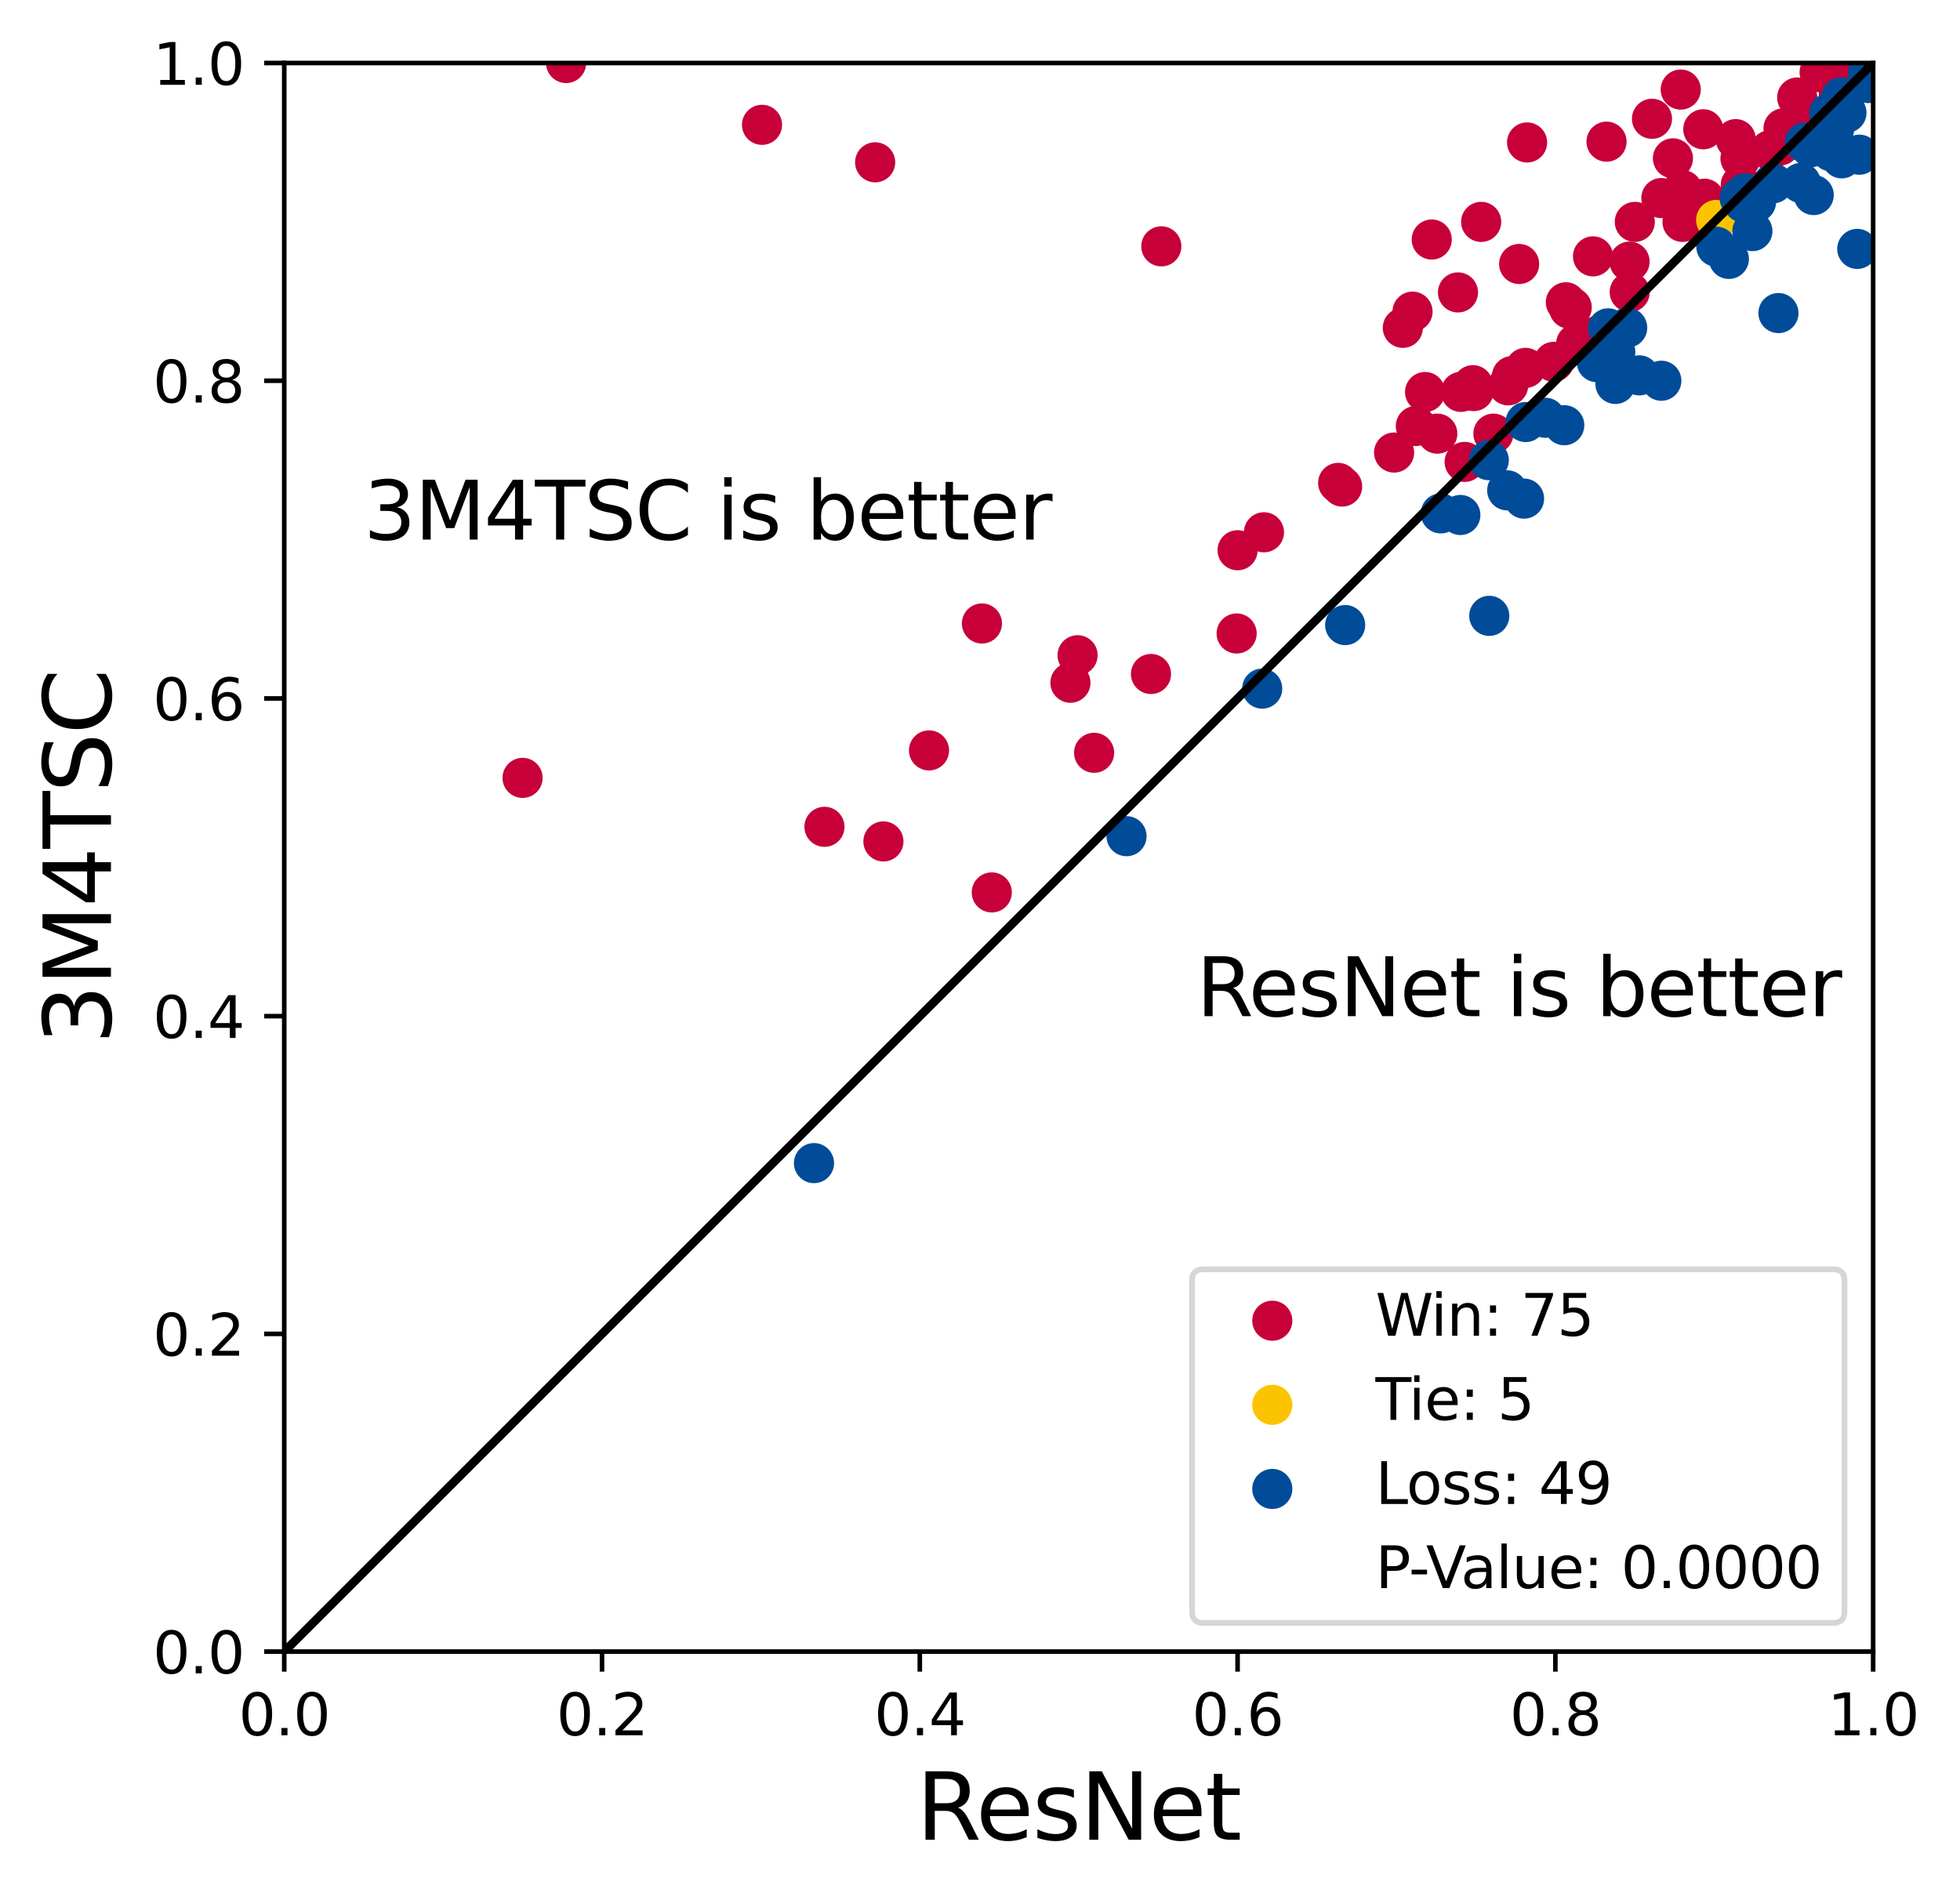 <?xml version="1.0" encoding="utf-8" standalone="no"?>
<!DOCTYPE svg PUBLIC "-//W3C//DTD SVG 1.1//EN"
  "http://www.w3.org/Graphics/SVG/1.1/DTD/svg11.dtd">
<svg xmlns:xlink="http://www.w3.org/1999/xlink" width="341.94pt" height="331.562pt" viewBox="0 0 341.94 331.562" xmlns="http://www.w3.org/2000/svg" version="1.1">
 <defs>
  <style type="text/css">*{stroke-linejoin: round; stroke-linecap: butt}</style>
 </defs>
 <g id="figure_1">
  <g id="patch_1">
   <path d="M 0 331.562 
L 341.94 331.562 
L 341.94 0 
L 0 0 
z
" style="fill: #ffffff"/>
  </g>
  <g id="axes_1">
   <g id="patch_2">
    <path d="M 49.588 288.199 
L 326.788 288.199 
L 326.788 10.999 
L 49.588 10.999 
z
" style="fill: #ffffff"/>
   </g>
   <g id="PathCollection_1">
    <defs>
     <path id="m4b84110b23" d="M 0 3 
C 0.796 3 1.559 2.684 2.121 2.121 
C 2.684 1.559 3 0.796 3 0 
C 3 -0.796 2.684 -1.559 2.121 -2.121 
C 1.559 -2.684 0.796 -3 0 -3 
C -0.796 -3 -1.559 -2.684 -2.121 -2.121 
C -2.684 -1.559 -3 -0.796 -3 0 
C -3 0.796 -2.684 1.559 -2.121 2.121 
C -1.559 2.684 -0.796 3 0 3 
z
" style="stroke: #c70039"/>
    </defs>
    <g clip-path="url(#pbceea9d992)">
     <use xlink:href="#m4b84110b23" x="254.882" y="68.38" style="fill: #c70039; stroke: #c70039"/>
     <use xlink:href="#m4b84110b23" x="250.752" y="75.67" style="fill: #c70039; stroke: #c70039"/>
     <use xlink:href="#m4b84110b23" x="258.403" y="38.719" style="fill: #c70039; stroke: #c70039"/>
     <use xlink:href="#m4b84110b23" x="285.208" y="38.719" style="fill: #c70039; stroke: #c70039"/>
     <use xlink:href="#m4b84110b23" x="293.524" y="38.719" style="fill: #c70039; stroke: #c70039"/>
     <use xlink:href="#m4b84110b23" x="325.624" y="10.999" style="fill: #c70039; stroke: #c70039"/>
     <use xlink:href="#m4b84110b23" x="303.697" y="32.26" style="fill: #c70039; stroke: #c70039"/>
     <use xlink:href="#m4b84110b23" x="320.801" y="16.626" style="fill: #c70039; stroke: #c70039"/>
     <use xlink:href="#m4b84110b23" x="271.071" y="63.141" style="fill: #c70039; stroke: #c70039"/>
     <use xlink:href="#m4b84110b23" x="274.203" y="53.633" style="fill: #c70039; stroke: #c70039"/>
     <use xlink:href="#m4b84110b23" x="273.76" y="53.854" style="fill: #c70039; stroke: #c70039"/>
     <use xlink:href="#m4b84110b23" x="255.52" y="80.604" style="fill: #c70039; stroke: #c70039"/>
     <use xlink:href="#m4b84110b23" x="132.942" y="21.782" style="fill: #c70039; stroke: #c70039"/>
     <use xlink:href="#m4b84110b23" x="248.618" y="68.407" style="fill: #c70039; stroke: #c70039"/>
     <use xlink:href="#m4b84110b23" x="263.115" y="67.243" style="fill: #c70039; stroke: #c70039"/>
     <use xlink:href="#m4b84110b23" x="233.455" y="84.263" style="fill: #c70039; stroke: #c70039"/>
     <use xlink:href="#m4b84110b23" x="91.168" y="135.739" style="fill: #c70039; stroke: #c70039"/>
     <use xlink:href="#m4b84110b23" x="246.428" y="54.381" style="fill: #c70039; stroke: #c70039"/>
     <use xlink:href="#m4b84110b23" x="313.538" y="17.014" style="fill: #c70039; stroke: #c70039"/>
     <use xlink:href="#m4b84110b23" x="291.861" y="27.631" style="fill: #c70039; stroke: #c70039"/>
     <use xlink:href="#m4b84110b23" x="308.798" y="26.217" style="fill: #c70039; stroke: #c70039"/>
     <use xlink:href="#m4b84110b23" x="317.446" y="12.607" style="fill: #c70039; stroke: #c70039"/>
     <use xlink:href="#m4b84110b23" x="215.742" y="110.542" style="fill: #c70039; stroke: #c70039"/>
     <use xlink:href="#m4b84110b23" x="173.025" y="155.725" style="fill: #c70039; stroke: #c70039"/>
     <use xlink:href="#m4b84110b23" x="247.01" y="74.339" style="fill: #c70039; stroke: #c70039"/>
     <use xlink:href="#m4b84110b23" x="314.092" y="22.614" style="fill: #c70039; stroke: #c70039"/>
     <use xlink:href="#m4b84110b23" x="274.979" y="59.98" style="fill: #c70039; stroke: #c70039"/>
     <use xlink:href="#m4b84110b23" x="280.274" y="24.721" style="fill: #c70039; stroke: #c70039"/>
     <use xlink:href="#m4b84110b23" x="98.763" y="10.999" style="fill: #c70039; stroke: #c70039"/>
     <use xlink:href="#m4b84110b23" x="243.212" y="78.969" style="fill: #c70039; stroke: #c70039"/>
     <use xlink:href="#m4b84110b23" x="143.836" y="144.277" style="fill: #c70039; stroke: #c70039"/>
     <use xlink:href="#m4b84110b23" x="265.028" y="46.065" style="fill: #c70039; stroke: #c70039"/>
     <use xlink:href="#m4b84110b23" x="324.21" y="10.999" style="fill: #c70039; stroke: #c70039"/>
     <use xlink:href="#m4b84110b23" x="324.681" y="10.999" style="fill: #c70039; stroke: #c70039"/>
     <use xlink:href="#m4b84110b23" x="323.794" y="10.999" style="fill: #c70039; stroke: #c70039"/>
     <use xlink:href="#m4b84110b23" x="302.81" y="24.277" style="fill: #c70039; stroke: #c70039"/>
     <use xlink:href="#m4b84110b23" x="190.877" y="131.359" style="fill: #c70039; stroke: #c70039"/>
     <use xlink:href="#m4b84110b23" x="215.908" y="96.016" style="fill: #c70039; stroke: #c70039"/>
     <use xlink:href="#m4b84110b23" x="154.12" y="146.827" style="fill: #c70039; stroke: #c70039"/>
     <use xlink:href="#m4b84110b23" x="326.123" y="10.999" style="fill: #c70039; stroke: #c70039"/>
     <use xlink:href="#m4b84110b23" x="152.679" y="28.324" style="fill: #c70039; stroke: #c70039"/>
     <use xlink:href="#m4b84110b23" x="187.994" y="114.339" style="fill: #c70039; stroke: #c70039"/>
     <use xlink:href="#m4b84110b23" x="316.116" y="21.256" style="fill: #c70039; stroke: #c70039"/>
     <use xlink:href="#m4b84110b23" x="278.943" y="58.511" style="fill: #c70039; stroke: #c70039"/>
     <use xlink:href="#m4b84110b23" x="200.801" y="117.61" style="fill: #c70039; stroke: #c70039"/>
     <use xlink:href="#m4b84110b23" x="186.747" y="119.135" style="fill: #c70039; stroke: #c70039"/>
     <use xlink:href="#m4b84110b23" x="303.642" y="27.631" style="fill: #c70039; stroke: #c70039"/>
     <use xlink:href="#m4b84110b23" x="310.544" y="25.386" style="fill: #c70039; stroke: #c70039"/>
     <use xlink:href="#m4b84110b23" x="311.154" y="22.392" style="fill: #c70039; stroke: #c70039"/>
     <use xlink:href="#m4b84110b23" x="284.293" y="45.649" style="fill: #c70039; stroke: #c70039"/>
     <use xlink:href="#m4b84110b23" x="244.737" y="57.208" style="fill: #c70039; stroke: #c70039"/>
     <use xlink:href="#m4b84110b23" x="162.076" y="130.944" style="fill: #c70039; stroke: #c70039"/>
     <use xlink:href="#m4b84110b23" x="293.219" y="15.628" style="fill: #c70039; stroke: #c70039"/>
     <use xlink:href="#m4b84110b23" x="284.321" y="50.971" style="fill: #c70039; stroke: #c70039"/>
     <use xlink:href="#m4b84110b23" x="263.781" y="65.635" style="fill: #c70039; stroke: #c70039"/>
     <use xlink:href="#m4b84110b23" x="202.603" y="42.988" style="fill: #c70039; stroke: #c70039"/>
     <use xlink:href="#m4b84110b23" x="277.918" y="44.734" style="fill: #c70039; stroke: #c70039"/>
     <use xlink:href="#m4b84110b23" x="171.307" y="108.795" style="fill: #c70039; stroke: #c70039"/>
     <use xlink:href="#m4b84110b23" x="254.356" y="51.027" style="fill: #c70039; stroke: #c70039"/>
     <use xlink:href="#m4b84110b23" x="293.524" y="33.175" style="fill: #c70039; stroke: #c70039"/>
     <use xlink:href="#m4b84110b23" x="266.414" y="24.859" style="fill: #c70039; stroke: #c70039"/>
     <use xlink:href="#m4b84110b23" x="321.244" y="12.94" style="fill: #c70039; stroke: #c70039"/>
     <use xlink:href="#m4b84110b23" x="297.155" y="22.558" style="fill: #c70039; stroke: #c70039"/>
     <use xlink:href="#m4b84110b23" x="297.349" y="34.672" style="fill: #c70039; stroke: #c70039"/>
     <use xlink:href="#m4b84110b23" x="324.099" y="10.999" style="fill: #c70039; stroke: #c70039"/>
     <use xlink:href="#m4b84110b23" x="288.202" y="20.729" style="fill: #c70039; stroke: #c70039"/>
     <use xlink:href="#m4b84110b23" x="266.137" y="64.194" style="fill: #c70039; stroke: #c70039"/>
     <use xlink:href="#m4b84110b23" x="234.148" y="84.901" style="fill: #c70039; stroke: #c70039"/>
     <use xlink:href="#m4b84110b23" x="257.1" y="68.241" style="fill: #c70039; stroke: #c70039"/>
     <use xlink:href="#m4b84110b23" x="249.782" y="41.796" style="fill: #c70039; stroke: #c70039"/>
     <use xlink:href="#m4b84110b23" x="220.51" y="92.884" style="fill: #c70039; stroke: #c70039"/>
     <use xlink:href="#m4b84110b23" x="260.537" y="75.67" style="fill: #c70039; stroke: #c70039"/>
     <use xlink:href="#m4b84110b23" x="256.961" y="67.215" style="fill: #c70039; stroke: #c70039"/>
     <use xlink:href="#m4b84110b23" x="289.837" y="34.561" style="fill: #c70039; stroke: #c70039"/>
     <use xlink:href="#m4b84110b23" x="273.178" y="52.747" style="fill: #c70039; stroke: #c70039"/>
    </g>
   </g>
   <g id="PathCollection_2">
    <defs>
     <path id="m2b0b3f69d9" d="M 0 3 
C 0.796 3 1.559 2.684 2.121 2.121 
C 2.684 1.559 3 0.796 3 0 
C 3 -0.796 2.684 -1.559 2.121 -2.121 
C 1.559 -2.684 0.796 -3 0 -3 
C -0.796 -3 -1.559 -2.684 -2.121 -2.121 
C -2.684 -1.559 -3 -0.796 -3 0 
C -3 0.796 -2.684 1.559 -2.121 2.121 
C -1.559 2.684 -0.796 3 0 3 
z
" style="stroke: #fcc400"/>
    </defs>
    <g clip-path="url(#pbceea9d992)">
     <use xlink:href="#m2b0b3f69d9" x="326.788" y="10.999" style="fill: #fcc400; stroke: #fcc400"/>
     <use xlink:href="#m2b0b3f69d9" x="299.401" y="38.387" style="fill: #fcc400; stroke: #fcc400"/>
     <use xlink:href="#m2b0b3f69d9" x="326.788" y="10.999" style="fill: #fcc400; stroke: #fcc400"/>
     <use xlink:href="#m2b0b3f69d9" x="326.788" y="10.999" style="fill: #fcc400; stroke: #fcc400"/>
     <use xlink:href="#m2b0b3f69d9" x="326.788" y="10.999" style="fill: #fcc400; stroke: #fcc400"/>
    </g>
   </g>
   <g id="PathCollection_3">
    <defs>
     <path id="m09eccbe478" d="M 0 3 
C 0.796 3 1.559 2.684 2.121 2.121 
C 2.684 1.559 3 0.796 3 0 
C 3 -0.796 2.684 -1.559 2.121 -2.121 
C 1.559 -2.684 0.796 -3 0 -3 
C -0.796 -3 -1.559 -2.684 -2.121 -2.121 
C -2.684 -1.559 -3 -0.796 -3 0 
C -3 0.796 -2.684 1.559 -2.121 2.121 
C -1.559 2.684 -0.796 3 0 3 
z
" style="stroke: #004c99"/>
    </defs>
    <g clip-path="url(#pbceea9d992)">
     <use xlink:href="#m09eccbe478" x="303.503" y="34.561" style="fill: #004c99; stroke: #004c99"/>
     <use xlink:href="#m09eccbe478" x="280.551" y="57.292" style="fill: #004c99; stroke: #004c99"/>
     <use xlink:href="#m09eccbe478" x="269.602" y="72.898" style="fill: #004c99; stroke: #004c99"/>
     <use xlink:href="#m09eccbe478" x="281.799" y="61.394" style="fill: #004c99; stroke: #004c99"/>
     <use xlink:href="#m09eccbe478" x="326.428" y="12.856" style="fill: #004c99; stroke: #004c99"/>
     <use xlink:href="#m09eccbe478" x="285.984" y="65.497" style="fill: #004c99; stroke: #004c99"/>
     <use xlink:href="#m09eccbe478" x="281.826" y="66.994" style="fill: #004c99; stroke: #004c99"/>
     <use xlink:href="#m09eccbe478" x="272.9" y="74.201" style="fill: #004c99; stroke: #004c99"/>
     <use xlink:href="#m09eccbe478" x="251.362" y="89.585" style="fill: #004c99; stroke: #004c99"/>
     <use xlink:href="#m09eccbe478" x="259.817" y="107.465" style="fill: #004c99; stroke: #004c99"/>
     <use xlink:href="#m09eccbe478" x="289.837" y="66.439" style="fill: #004c99; stroke: #004c99"/>
     <use xlink:href="#m09eccbe478" x="314.176" y="31.928" style="fill: #004c99; stroke: #004c99"/>
     <use xlink:href="#m09eccbe478" x="254.772" y="89.863" style="fill: #004c99; stroke: #004c99"/>
     <use xlink:href="#m09eccbe478" x="321.41" y="17.791" style="fill: #004c99; stroke: #004c99"/>
     <use xlink:href="#m09eccbe478" x="309.325" y="31.983" style="fill: #004c99; stroke: #004c99"/>
     <use xlink:href="#m09eccbe478" x="326.372" y="13.522" style="fill: #004c99; stroke: #004c99"/>
     <use xlink:href="#m09eccbe478" x="234.675" y="109.073" style="fill: #004c99; stroke: #004c99"/>
     <use xlink:href="#m09eccbe478" x="325.901" y="14.492" style="fill: #004c99; stroke: #004c99"/>
     <use xlink:href="#m09eccbe478" x="259.733" y="80.299" style="fill: #004c99; stroke: #004c99"/>
     <use xlink:href="#m09eccbe478" x="322.131" y="19.676" style="fill: #004c99; stroke: #004c99"/>
     <use xlink:href="#m09eccbe478" x="299.428" y="43.044" style="fill: #004c99; stroke: #004c99"/>
     <use xlink:href="#m09eccbe478" x="265.887" y="87.007" style="fill: #004c99; stroke: #004c99"/>
     <use xlink:href="#m09eccbe478" x="319.47" y="26.412" style="fill: #004c99; stroke: #004c99"/>
     <use xlink:href="#m09eccbe478" x="324.016" y="43.432" style="fill: #004c99; stroke: #004c99"/>
     <use xlink:href="#m09eccbe478" x="262.949" y="85.566" style="fill: #004c99; stroke: #004c99"/>
     <use xlink:href="#m09eccbe478" x="301.618" y="45.178" style="fill: #004c99; stroke: #004c99"/>
     <use xlink:href="#m09eccbe478" x="278.583" y="63.196" style="fill: #004c99; stroke: #004c99"/>
     <use xlink:href="#m09eccbe478" x="319.276" y="26.19" style="fill: #004c99; stroke: #004c99"/>
     <use xlink:href="#m09eccbe478" x="305.721" y="40.327" style="fill: #004c99; stroke: #004c99"/>
     <use xlink:href="#m09eccbe478" x="321.3" y="27.631" style="fill: #004c99; stroke: #004c99"/>
     <use xlink:href="#m09eccbe478" x="310.267" y="54.63" style="fill: #004c99; stroke: #004c99"/>
     <use xlink:href="#m09eccbe478" x="283.878" y="57.181" style="fill: #004c99; stroke: #004c99"/>
     <use xlink:href="#m09eccbe478" x="142.007" y="202.96" style="fill: #004c99; stroke: #004c99"/>
     <use xlink:href="#m09eccbe478" x="324.376" y="26.994" style="fill: #004c99; stroke: #004c99"/>
     <use xlink:href="#m09eccbe478" x="304.141" y="35.337" style="fill: #004c99; stroke: #004c99"/>
     <use xlink:href="#m09eccbe478" x="304.501" y="33.73" style="fill: #004c99; stroke: #004c99"/>
     <use xlink:href="#m09eccbe478" x="196.532" y="145.912" style="fill: #004c99; stroke: #004c99"/>
     <use xlink:href="#m09eccbe478" x="220.205" y="120.161" style="fill: #004c99; stroke: #004c99"/>
     <use xlink:href="#m09eccbe478" x="306.358" y="35.254" style="fill: #004c99; stroke: #004c99"/>
     <use xlink:href="#m09eccbe478" x="266.164" y="73.646" style="fill: #004c99; stroke: #004c99"/>
     <use xlink:href="#m09eccbe478" x="315.894" y="25.691" style="fill: #004c99; stroke: #004c99"/>
     <use xlink:href="#m09eccbe478" x="319.969" y="22.558" style="fill: #004c99; stroke: #004c99"/>
     <use xlink:href="#m09eccbe478" x="319.11" y="19.731" style="fill: #004c99; stroke: #004c99"/>
     <use xlink:href="#m09eccbe478" x="321.244" y="16.987" style="fill: #004c99; stroke: #004c99"/>
     <use xlink:href="#m09eccbe478" x="316.421" y="34.035" style="fill: #004c99; stroke: #004c99"/>
     <use xlink:href="#m09eccbe478" x="325.873" y="12.856" style="fill: #004c99; stroke: #004c99"/>
     <use xlink:href="#m09eccbe478" x="314.869" y="24.859" style="fill: #004c99; stroke: #004c99"/>
     <use xlink:href="#m09eccbe478" x="326.788" y="14.409" style="fill: #004c99; stroke: #004c99"/>
     <use xlink:href="#m09eccbe478" x="326.261" y="11.637" style="fill: #004c99; stroke: #004c99"/>
    </g>
   </g>
   <g id="PathCollection_4">
    <defs>
     <path id="mff16b77853" d="M 0 3 
C 0.796 3 1.559 2.684 2.121 2.121 
C 2.684 1.559 3 0.796 3 0 
C 3 -0.796 2.684 -1.559 2.121 -2.121 
C 1.559 -2.684 0.796 -3 0 -3 
C -0.796 -3 -1.559 -2.684 -2.121 -2.121 
C -2.684 -1.559 -3 -0.796 -3 0 
C -3 0.796 -2.684 1.559 -2.121 2.121 
C -1.559 2.684 -0.796 3 0 3 
z
" style="stroke: #1f77b4; stroke-opacity: 0"/>
    </defs>
    <g clip-path="url(#pbceea9d992)">
     <use xlink:href="#mff16b77853" x="49.588" y="288.199" style="fill: #1f77b4; fill-opacity: 0; stroke: #1f77b4; stroke-opacity: 0"/>
    </g>
   </g>
   <g id="matplotlib.axis_1">
    <g id="xtick_1">
     <g id="line2d_1">
      <defs>
       <path id="m46bf98d479" d="M 0 0 
L 0 3.5 
" style="stroke: #000000; stroke-width: 0.8"/>
      </defs>
      <g>
       <use xlink:href="#m46bf98d479" x="49.588" y="288.199" style="stroke: #000000; stroke-width: 0.8"/>
      </g>
     </g>
     <g id="text_1">
      <!-- 0.0 -->
      <g transform="translate(41.637 302.798) scale(0.1 -0.1)">
       <defs>
        <path id="DejaVuSans-30" d="M 2034 4250 
Q 1547 4250 1301 3770 
Q 1056 3291 1056 2328 
Q 1056 1369 1301 889 
Q 1547 409 2034 409 
Q 2525 409 2770 889 
Q 3016 1369 3016 2328 
Q 3016 3291 2770 3770 
Q 2525 4250 2034 4250 
z
M 2034 4750 
Q 2819 4750 3233 4129 
Q 3647 3509 3647 2328 
Q 3647 1150 3233 529 
Q 2819 -91 2034 -91 
Q 1250 -91 836 529 
Q 422 1150 422 2328 
Q 422 3509 836 4129 
Q 1250 4750 2034 4750 
z
" transform="scale(0.016)"/>
        <path id="DejaVuSans-2e" d="M 684 794 
L 1344 794 
L 1344 0 
L 684 0 
L 684 794 
z
" transform="scale(0.016)"/>
       </defs>
       <use xlink:href="#DejaVuSans-30"/>
       <use xlink:href="#DejaVuSans-2e" x="63.623"/>
       <use xlink:href="#DejaVuSans-30" x="95.41"/>
      </g>
     </g>
    </g>
    <g id="xtick_2">
     <g id="line2d_2">
      <g>
       <use xlink:href="#m46bf98d479" x="105.028" y="288.199" style="stroke: #000000; stroke-width: 0.8"/>
      </g>
     </g>
     <g id="text_2">
      <!-- 0.2 -->
      <g transform="translate(97.077 302.798) scale(0.1 -0.1)">
       <defs>
        <path id="DejaVuSans-32" d="M 1228 531 
L 3431 531 
L 3431 0 
L 469 0 
L 469 531 
Q 828 903 1448 1529 
Q 2069 2156 2228 2338 
Q 2531 2678 2651 2914 
Q 2772 3150 2772 3378 
Q 2772 3750 2511 3984 
Q 2250 4219 1831 4219 
Q 1534 4219 1204 4116 
Q 875 4013 500 3803 
L 500 4441 
Q 881 4594 1212 4672 
Q 1544 4750 1819 4750 
Q 2544 4750 2975 4387 
Q 3406 4025 3406 3419 
Q 3406 3131 3298 2873 
Q 3191 2616 2906 2266 
Q 2828 2175 2409 1742 
Q 1991 1309 1228 531 
z
" transform="scale(0.016)"/>
       </defs>
       <use xlink:href="#DejaVuSans-30"/>
       <use xlink:href="#DejaVuSans-2e" x="63.623"/>
       <use xlink:href="#DejaVuSans-32" x="95.41"/>
      </g>
     </g>
    </g>
    <g id="xtick_3">
     <g id="line2d_3">
      <g>
       <use xlink:href="#m46bf98d479" x="160.468" y="288.199" style="stroke: #000000; stroke-width: 0.8"/>
      </g>
     </g>
     <g id="text_3">
      <!-- 0.4 -->
      <g transform="translate(152.517 302.798) scale(0.1 -0.1)">
       <defs>
        <path id="DejaVuSans-34" d="M 2419 4116 
L 825 1625 
L 2419 1625 
L 2419 4116 
z
M 2253 4666 
L 3047 4666 
L 3047 1625 
L 3713 1625 
L 3713 1100 
L 3047 1100 
L 3047 0 
L 2419 0 
L 2419 1100 
L 313 1100 
L 313 1709 
L 2253 4666 
z
" transform="scale(0.016)"/>
       </defs>
       <use xlink:href="#DejaVuSans-30"/>
       <use xlink:href="#DejaVuSans-2e" x="63.623"/>
       <use xlink:href="#DejaVuSans-34" x="95.41"/>
      </g>
     </g>
    </g>
    <g id="xtick_4">
     <g id="line2d_4">
      <g>
       <use xlink:href="#m46bf98d479" x="215.908" y="288.199" style="stroke: #000000; stroke-width: 0.8"/>
      </g>
     </g>
     <g id="text_4">
      <!-- 0.6 -->
      <g transform="translate(207.957 302.798) scale(0.1 -0.1)">
       <defs>
        <path id="DejaVuSans-36" d="M 2113 2584 
Q 1688 2584 1439 2293 
Q 1191 2003 1191 1497 
Q 1191 994 1439 701 
Q 1688 409 2113 409 
Q 2538 409 2786 701 
Q 3034 994 3034 1497 
Q 3034 2003 2786 2293 
Q 2538 2584 2113 2584 
z
M 3366 4563 
L 3366 3988 
Q 3128 4100 2886 4159 
Q 2644 4219 2406 4219 
Q 1781 4219 1451 3797 
Q 1122 3375 1075 2522 
Q 1259 2794 1537 2939 
Q 1816 3084 2150 3084 
Q 2853 3084 3261 2657 
Q 3669 2231 3669 1497 
Q 3669 778 3244 343 
Q 2819 -91 2113 -91 
Q 1303 -91 875 529 
Q 447 1150 447 2328 
Q 447 3434 972 4092 
Q 1497 4750 2381 4750 
Q 2619 4750 2861 4703 
Q 3103 4656 3366 4563 
z
" transform="scale(0.016)"/>
       </defs>
       <use xlink:href="#DejaVuSans-30"/>
       <use xlink:href="#DejaVuSans-2e" x="63.623"/>
       <use xlink:href="#DejaVuSans-36" x="95.41"/>
      </g>
     </g>
    </g>
    <g id="xtick_5">
     <g id="line2d_5">
      <g>
       <use xlink:href="#m46bf98d479" x="271.348" y="288.199" style="stroke: #000000; stroke-width: 0.8"/>
      </g>
     </g>
     <g id="text_5">
      <!-- 0.8 -->
      <g transform="translate(263.397 302.798) scale(0.1 -0.1)">
       <defs>
        <path id="DejaVuSans-38" d="M 2034 2216 
Q 1584 2216 1326 1975 
Q 1069 1734 1069 1313 
Q 1069 891 1326 650 
Q 1584 409 2034 409 
Q 2484 409 2743 651 
Q 3003 894 3003 1313 
Q 3003 1734 2745 1975 
Q 2488 2216 2034 2216 
z
M 1403 2484 
Q 997 2584 770 2862 
Q 544 3141 544 3541 
Q 544 4100 942 4425 
Q 1341 4750 2034 4750 
Q 2731 4750 3128 4425 
Q 3525 4100 3525 3541 
Q 3525 3141 3298 2862 
Q 3072 2584 2669 2484 
Q 3125 2378 3379 2068 
Q 3634 1759 3634 1313 
Q 3634 634 3220 271 
Q 2806 -91 2034 -91 
Q 1263 -91 848 271 
Q 434 634 434 1313 
Q 434 1759 690 2068 
Q 947 2378 1403 2484 
z
M 1172 3481 
Q 1172 3119 1398 2916 
Q 1625 2713 2034 2713 
Q 2441 2713 2670 2916 
Q 2900 3119 2900 3481 
Q 2900 3844 2670 4047 
Q 2441 4250 2034 4250 
Q 1625 4250 1398 4047 
Q 1172 3844 1172 3481 
z
" transform="scale(0.016)"/>
       </defs>
       <use xlink:href="#DejaVuSans-30"/>
       <use xlink:href="#DejaVuSans-2e" x="63.623"/>
       <use xlink:href="#DejaVuSans-38" x="95.41"/>
      </g>
     </g>
    </g>
    <g id="xtick_6">
     <g id="line2d_6">
      <g>
       <use xlink:href="#m46bf98d479" x="326.788" y="288.199" style="stroke: #000000; stroke-width: 0.8"/>
      </g>
     </g>
     <g id="text_6">
      <!-- 1.0 -->
      <g transform="translate(318.837 302.798) scale(0.1 -0.1)">
       <defs>
        <path id="DejaVuSans-31" d="M 794 531 
L 1825 531 
L 1825 4091 
L 703 3866 
L 703 4441 
L 1819 4666 
L 2450 4666 
L 2450 531 
L 3481 531 
L 3481 0 
L 794 0 
L 794 531 
z
" transform="scale(0.016)"/>
       </defs>
       <use xlink:href="#DejaVuSans-31"/>
       <use xlink:href="#DejaVuSans-2e" x="63.623"/>
       <use xlink:href="#DejaVuSans-30" x="95.41"/>
      </g>
     </g>
    </g>
    <g id="text_7">
     <!-- ResNet -->
     <g transform="translate(159.856 321.035) scale(0.16 -0.16)">
      <defs>
       <path id="DejaVuSans-52" d="M 2841 2188 
Q 3044 2119 3236 1894 
Q 3428 1669 3622 1275 
L 4263 0 
L 3584 0 
L 2988 1197 
Q 2756 1666 2539 1819 
Q 2322 1972 1947 1972 
L 1259 1972 
L 1259 0 
L 628 0 
L 628 4666 
L 2053 4666 
Q 2853 4666 3247 4331 
Q 3641 3997 3641 3322 
Q 3641 2881 3436 2590 
Q 3231 2300 2841 2188 
z
M 1259 4147 
L 1259 2491 
L 2053 2491 
Q 2509 2491 2742 2702 
Q 2975 2913 2975 3322 
Q 2975 3731 2742 3939 
Q 2509 4147 2053 4147 
L 1259 4147 
z
" transform="scale(0.016)"/>
       <path id="DejaVuSans-65" d="M 3597 1894 
L 3597 1613 
L 953 1613 
Q 991 1019 1311 708 
Q 1631 397 2203 397 
Q 2534 397 2845 478 
Q 3156 559 3463 722 
L 3463 178 
Q 3153 47 2828 -22 
Q 2503 -91 2169 -91 
Q 1331 -91 842 396 
Q 353 884 353 1716 
Q 353 2575 817 3079 
Q 1281 3584 2069 3584 
Q 2775 3584 3186 3129 
Q 3597 2675 3597 1894 
z
M 3022 2063 
Q 3016 2534 2758 2815 
Q 2500 3097 2075 3097 
Q 1594 3097 1305 2825 
Q 1016 2553 972 2059 
L 3022 2063 
z
" transform="scale(0.016)"/>
       <path id="DejaVuSans-73" d="M 2834 3397 
L 2834 2853 
Q 2591 2978 2328 3040 
Q 2066 3103 1784 3103 
Q 1356 3103 1142 2972 
Q 928 2841 928 2578 
Q 928 2378 1081 2264 
Q 1234 2150 1697 2047 
L 1894 2003 
Q 2506 1872 2764 1633 
Q 3022 1394 3022 966 
Q 3022 478 2636 193 
Q 2250 -91 1575 -91 
Q 1294 -91 989 -36 
Q 684 19 347 128 
L 347 722 
Q 666 556 975 473 
Q 1284 391 1588 391 
Q 1994 391 2212 530 
Q 2431 669 2431 922 
Q 2431 1156 2273 1281 
Q 2116 1406 1581 1522 
L 1381 1569 
Q 847 1681 609 1914 
Q 372 2147 372 2553 
Q 372 3047 722 3315 
Q 1072 3584 1716 3584 
Q 2034 3584 2315 3537 
Q 2597 3491 2834 3397 
z
" transform="scale(0.016)"/>
       <path id="DejaVuSans-4e" d="M 628 4666 
L 1478 4666 
L 3547 763 
L 3547 4666 
L 4159 4666 
L 4159 0 
L 3309 0 
L 1241 3903 
L 1241 0 
L 628 0 
L 628 4666 
z
" transform="scale(0.016)"/>
       <path id="DejaVuSans-74" d="M 1172 4494 
L 1172 3500 
L 2356 3500 
L 2356 3053 
L 1172 3053 
L 1172 1153 
Q 1172 725 1289 603 
Q 1406 481 1766 481 
L 2356 481 
L 2356 0 
L 1766 0 
Q 1100 0 847 248 
Q 594 497 594 1153 
L 594 3053 
L 172 3053 
L 172 3500 
L 594 3500 
L 594 4494 
L 1172 4494 
z
" transform="scale(0.016)"/>
      </defs>
      <use xlink:href="#DejaVuSans-52"/>
      <use xlink:href="#DejaVuSans-65" x="64.982"/>
      <use xlink:href="#DejaVuSans-73" x="126.506"/>
      <use xlink:href="#DejaVuSans-4e" x="178.605"/>
      <use xlink:href="#DejaVuSans-65" x="253.41"/>
      <use xlink:href="#DejaVuSans-74" x="314.934"/>
     </g>
    </g>
   </g>
   <g id="matplotlib.axis_2">
    <g id="ytick_1">
     <g id="line2d_7">
      <defs>
       <path id="me3f3ede72c" d="M 0 0 
L -3.5 0 
" style="stroke: #000000; stroke-width: 0.8"/>
      </defs>
      <g>
       <use xlink:href="#me3f3ede72c" x="49.588" y="288.199" style="stroke: #000000; stroke-width: 0.8"/>
      </g>
     </g>
     <g id="text_8">
      <!-- 0.0 -->
      <g transform="translate(26.685 291.998) scale(0.1 -0.1)">
       <use xlink:href="#DejaVuSans-30"/>
       <use xlink:href="#DejaVuSans-2e" x="63.623"/>
       <use xlink:href="#DejaVuSans-30" x="95.41"/>
      </g>
     </g>
    </g>
    <g id="ytick_2">
     <g id="line2d_8">
      <g>
       <use xlink:href="#me3f3ede72c" x="49.588" y="232.759" style="stroke: #000000; stroke-width: 0.8"/>
      </g>
     </g>
     <g id="text_9">
      <!-- 0.2 -->
      <g transform="translate(26.685 236.558) scale(0.1 -0.1)">
       <use xlink:href="#DejaVuSans-30"/>
       <use xlink:href="#DejaVuSans-2e" x="63.623"/>
       <use xlink:href="#DejaVuSans-32" x="95.41"/>
      </g>
     </g>
    </g>
    <g id="ytick_3">
     <g id="line2d_9">
      <g>
       <use xlink:href="#me3f3ede72c" x="49.588" y="177.319" style="stroke: #000000; stroke-width: 0.8"/>
      </g>
     </g>
     <g id="text_10">
      <!-- 0.4 -->
      <g transform="translate(26.685 181.118) scale(0.1 -0.1)">
       <use xlink:href="#DejaVuSans-30"/>
       <use xlink:href="#DejaVuSans-2e" x="63.623"/>
       <use xlink:href="#DejaVuSans-34" x="95.41"/>
      </g>
     </g>
    </g>
    <g id="ytick_4">
     <g id="line2d_10">
      <g>
       <use xlink:href="#me3f3ede72c" x="49.588" y="121.879" style="stroke: #000000; stroke-width: 0.8"/>
      </g>
     </g>
     <g id="text_11">
      <!-- 0.6 -->
      <g transform="translate(26.685 125.678) scale(0.1 -0.1)">
       <use xlink:href="#DejaVuSans-30"/>
       <use xlink:href="#DejaVuSans-2e" x="63.623"/>
       <use xlink:href="#DejaVuSans-36" x="95.41"/>
      </g>
     </g>
    </g>
    <g id="ytick_5">
     <g id="line2d_11">
      <g>
       <use xlink:href="#me3f3ede72c" x="49.588" y="66.439" style="stroke: #000000; stroke-width: 0.8"/>
      </g>
     </g>
     <g id="text_12">
      <!-- 0.8 -->
      <g transform="translate(26.685 70.238) scale(0.1 -0.1)">
       <use xlink:href="#DejaVuSans-30"/>
       <use xlink:href="#DejaVuSans-2e" x="63.623"/>
       <use xlink:href="#DejaVuSans-38" x="95.41"/>
      </g>
     </g>
    </g>
    <g id="ytick_6">
     <g id="line2d_12">
      <g>
       <use xlink:href="#me3f3ede72c" x="49.588" y="10.999" style="stroke: #000000; stroke-width: 0.8"/>
      </g>
     </g>
     <g id="text_13">
      <!-- 1.0 -->
      <g transform="translate(26.685 14.798) scale(0.1 -0.1)">
       <use xlink:href="#DejaVuSans-31"/>
       <use xlink:href="#DejaVuSans-2e" x="63.623"/>
       <use xlink:href="#DejaVuSans-30" x="95.41"/>
      </g>
     </g>
    </g>
    <g id="text_14">
     <!-- 3M4TSC -->
     <g transform="translate(19.358 182.233) rotate(-90) scale(0.16 -0.16)">
      <defs>
       <path id="DejaVuSans-33" d="M 2597 2516 
Q 3050 2419 3304 2112 
Q 3559 1806 3559 1356 
Q 3559 666 3084 287 
Q 2609 -91 1734 -91 
Q 1441 -91 1130 -33 
Q 819 25 488 141 
L 488 750 
Q 750 597 1062 519 
Q 1375 441 1716 441 
Q 2309 441 2620 675 
Q 2931 909 2931 1356 
Q 2931 1769 2642 2001 
Q 2353 2234 1838 2234 
L 1294 2234 
L 1294 2753 
L 1863 2753 
Q 2328 2753 2575 2939 
Q 2822 3125 2822 3475 
Q 2822 3834 2567 4026 
Q 2313 4219 1838 4219 
Q 1578 4219 1281 4162 
Q 984 4106 628 3988 
L 628 4550 
Q 988 4650 1302 4700 
Q 1616 4750 1894 4750 
Q 2613 4750 3031 4423 
Q 3450 4097 3450 3541 
Q 3450 3153 3228 2886 
Q 3006 2619 2597 2516 
z
" transform="scale(0.016)"/>
       <path id="DejaVuSans-4d" d="M 628 4666 
L 1569 4666 
L 2759 1491 
L 3956 4666 
L 4897 4666 
L 4897 0 
L 4281 0 
L 4281 4097 
L 3078 897 
L 2444 897 
L 1241 4097 
L 1241 0 
L 628 0 
L 628 4666 
z
" transform="scale(0.016)"/>
       <path id="DejaVuSans-54" d="M -19 4666 
L 3928 4666 
L 3928 4134 
L 2272 4134 
L 2272 0 
L 1638 0 
L 1638 4134 
L -19 4134 
L -19 4666 
z
" transform="scale(0.016)"/>
       <path id="DejaVuSans-53" d="M 3425 4513 
L 3425 3897 
Q 3066 4069 2747 4153 
Q 2428 4238 2131 4238 
Q 1616 4238 1336 4038 
Q 1056 3838 1056 3469 
Q 1056 3159 1242 3001 
Q 1428 2844 1947 2747 
L 2328 2669 
Q 3034 2534 3370 2195 
Q 3706 1856 3706 1288 
Q 3706 609 3251 259 
Q 2797 -91 1919 -91 
Q 1588 -91 1214 -16 
Q 841 59 441 206 
L 441 856 
Q 825 641 1194 531 
Q 1563 422 1919 422 
Q 2459 422 2753 634 
Q 3047 847 3047 1241 
Q 3047 1584 2836 1778 
Q 2625 1972 2144 2069 
L 1759 2144 
Q 1053 2284 737 2584 
Q 422 2884 422 3419 
Q 422 4038 858 4394 
Q 1294 4750 2059 4750 
Q 2388 4750 2728 4690 
Q 3069 4631 3425 4513 
z
" transform="scale(0.016)"/>
       <path id="DejaVuSans-43" d="M 4122 4306 
L 4122 3641 
Q 3803 3938 3442 4084 
Q 3081 4231 2675 4231 
Q 1875 4231 1450 3742 
Q 1025 3253 1025 2328 
Q 1025 1406 1450 917 
Q 1875 428 2675 428 
Q 3081 428 3442 575 
Q 3803 722 4122 1019 
L 4122 359 
Q 3791 134 3420 21 
Q 3050 -91 2638 -91 
Q 1578 -91 968 557 
Q 359 1206 359 2328 
Q 359 3453 968 4101 
Q 1578 4750 2638 4750 
Q 3056 4750 3426 4639 
Q 3797 4528 4122 4306 
z
" transform="scale(0.016)"/>
      </defs>
      <use xlink:href="#DejaVuSans-33"/>
      <use xlink:href="#DejaVuSans-4d" x="63.623"/>
      <use xlink:href="#DejaVuSans-34" x="149.902"/>
      <use xlink:href="#DejaVuSans-54" x="213.525"/>
      <use xlink:href="#DejaVuSans-53" x="274.609"/>
      <use xlink:href="#DejaVuSans-43" x="338.086"/>
     </g>
    </g>
   </g>
   <g id="line2d_13">
    <path d="M 49.588 288.199 
L 326.788 10.999 
" clip-path="url(#pbceea9d992)" style="fill: none; stroke: #000000; stroke-width: 1.5; stroke-linecap: square"/>
   </g>
   <g id="patch_3">
    <path d="M 49.588 288.199 
L 49.588 10.999 
" style="fill: none; stroke: #000000; stroke-width: 0.8; stroke-linejoin: miter; stroke-linecap: square"/>
   </g>
   <g id="patch_4">
    <path d="M 326.788 288.199 
L 326.788 10.999 
" style="fill: none; stroke: #000000; stroke-width: 0.8; stroke-linejoin: miter; stroke-linecap: square"/>
   </g>
   <g id="patch_5">
    <path d="M 49.588 288.199 
L 326.788 288.199 
" style="fill: none; stroke: #000000; stroke-width: 0.8; stroke-linejoin: miter; stroke-linecap: square"/>
   </g>
   <g id="patch_6">
    <path d="M 49.588 10.999 
L 326.788 10.999 
" style="fill: none; stroke: #000000; stroke-width: 0.8; stroke-linejoin: miter; stroke-linecap: square"/>
   </g>
   <g id="text_15">
    <!-- 3M4TSC is better -->
    <g transform="translate(63.448 94.159) scale(0.14 -0.14)">
     <defs>
      <path id="DejaVuSans-20" transform="scale(0.016)"/>
      <path id="DejaVuSans-69" d="M 603 3500 
L 1178 3500 
L 1178 0 
L 603 0 
L 603 3500 
z
M 603 4863 
L 1178 4863 
L 1178 4134 
L 603 4134 
L 603 4863 
z
" transform="scale(0.016)"/>
      <path id="DejaVuSans-62" d="M 3116 1747 
Q 3116 2381 2855 2742 
Q 2594 3103 2138 3103 
Q 1681 3103 1420 2742 
Q 1159 2381 1159 1747 
Q 1159 1113 1420 752 
Q 1681 391 2138 391 
Q 2594 391 2855 752 
Q 3116 1113 3116 1747 
z
M 1159 2969 
Q 1341 3281 1617 3432 
Q 1894 3584 2278 3584 
Q 2916 3584 3314 3078 
Q 3713 2572 3713 1747 
Q 3713 922 3314 415 
Q 2916 -91 2278 -91 
Q 1894 -91 1617 61 
Q 1341 213 1159 525 
L 1159 0 
L 581 0 
L 581 4863 
L 1159 4863 
L 1159 2969 
z
" transform="scale(0.016)"/>
      <path id="DejaVuSans-72" d="M 2631 2963 
Q 2534 3019 2420 3045 
Q 2306 3072 2169 3072 
Q 1681 3072 1420 2755 
Q 1159 2438 1159 1844 
L 1159 0 
L 581 0 
L 581 3500 
L 1159 3500 
L 1159 2956 
Q 1341 3275 1631 3429 
Q 1922 3584 2338 3584 
Q 2397 3584 2469 3576 
Q 2541 3569 2628 3553 
L 2631 2963 
z
" transform="scale(0.016)"/>
     </defs>
     <use xlink:href="#DejaVuSans-33"/>
     <use xlink:href="#DejaVuSans-4d" x="63.623"/>
     <use xlink:href="#DejaVuSans-34" x="149.902"/>
     <use xlink:href="#DejaVuSans-54" x="213.525"/>
     <use xlink:href="#DejaVuSans-53" x="274.609"/>
     <use xlink:href="#DejaVuSans-43" x="338.086"/>
     <use xlink:href="#DejaVuSans-20" x="407.91"/>
     <use xlink:href="#DejaVuSans-69" x="439.697"/>
     <use xlink:href="#DejaVuSans-73" x="467.48"/>
     <use xlink:href="#DejaVuSans-20" x="519.58"/>
     <use xlink:href="#DejaVuSans-62" x="551.367"/>
     <use xlink:href="#DejaVuSans-65" x="614.844"/>
     <use xlink:href="#DejaVuSans-74" x="676.367"/>
     <use xlink:href="#DejaVuSans-74" x="715.576"/>
     <use xlink:href="#DejaVuSans-65" x="754.785"/>
     <use xlink:href="#DejaVuSans-72" x="816.309"/>
    </g>
   </g>
   <g id="text_16">
    <!-- ResNet is better -->
    <g transform="translate(208.732 177.319) scale(0.14 -0.14)">
     <use xlink:href="#DejaVuSans-52"/>
     <use xlink:href="#DejaVuSans-65" x="64.982"/>
     <use xlink:href="#DejaVuSans-73" x="126.506"/>
     <use xlink:href="#DejaVuSans-4e" x="178.605"/>
     <use xlink:href="#DejaVuSans-65" x="253.41"/>
     <use xlink:href="#DejaVuSans-74" x="314.934"/>
     <use xlink:href="#DejaVuSans-20" x="354.143"/>
     <use xlink:href="#DejaVuSans-69" x="385.93"/>
     <use xlink:href="#DejaVuSans-73" x="413.713"/>
     <use xlink:href="#DejaVuSans-20" x="465.812"/>
     <use xlink:href="#DejaVuSans-62" x="497.6"/>
     <use xlink:href="#DejaVuSans-65" x="561.076"/>
     <use xlink:href="#DejaVuSans-74" x="622.6"/>
     <use xlink:href="#DejaVuSans-74" x="661.809"/>
     <use xlink:href="#DejaVuSans-65" x="701.018"/>
     <use xlink:href="#DejaVuSans-72" x="762.541"/>
    </g>
   </g>
   <g id="legend_1">
    <g id="patch_7">
     <path d="M 209.963 283.199 
L 319.788 283.199 
Q 321.788 283.199 321.788 281.199 
L 321.788 223.487 
Q 321.788 221.487 319.788 221.487 
L 209.963 221.487 
Q 207.963 221.487 207.963 223.487 
L 207.963 281.199 
Q 207.963 283.199 209.963 283.199 
z
" style="fill: #ffffff; opacity: 0.8; stroke: #cccccc; stroke-linejoin: miter"/>
    </g>
    <g id="PathCollection_5">
     <g>
      <use xlink:href="#m4b84110b23" x="221.963" y="230.46" style="fill: #c70039; stroke: #c70039"/>
     </g>
    </g>
    <g id="text_17">
     <!-- Win: 75 -->
     <g transform="translate(239.963 233.085) scale(0.1 -0.1)">
      <defs>
       <path id="DejaVuSans-57" d="M 213 4666 
L 850 4666 
L 1831 722 
L 2809 4666 
L 3519 4666 
L 4500 722 
L 5478 4666 
L 6119 4666 
L 4947 0 
L 4153 0 
L 3169 4050 
L 2175 0 
L 1381 0 
L 213 4666 
z
" transform="scale(0.016)"/>
       <path id="DejaVuSans-6e" d="M 3513 2113 
L 3513 0 
L 2938 0 
L 2938 2094 
Q 2938 2591 2744 2837 
Q 2550 3084 2163 3084 
Q 1697 3084 1428 2787 
Q 1159 2491 1159 1978 
L 1159 0 
L 581 0 
L 581 3500 
L 1159 3500 
L 1159 2956 
Q 1366 3272 1645 3428 
Q 1925 3584 2291 3584 
Q 2894 3584 3203 3211 
Q 3513 2838 3513 2113 
z
" transform="scale(0.016)"/>
       <path id="DejaVuSans-3a" d="M 750 794 
L 1409 794 
L 1409 0 
L 750 0 
L 750 794 
z
M 750 3309 
L 1409 3309 
L 1409 2516 
L 750 2516 
L 750 3309 
z
" transform="scale(0.016)"/>
       <path id="DejaVuSans-37" d="M 525 4666 
L 3525 4666 
L 3525 4397 
L 1831 0 
L 1172 0 
L 2766 4134 
L 525 4134 
L 525 4666 
z
" transform="scale(0.016)"/>
       <path id="DejaVuSans-35" d="M 691 4666 
L 3169 4666 
L 3169 4134 
L 1269 4134 
L 1269 2991 
Q 1406 3038 1543 3061 
Q 1681 3084 1819 3084 
Q 2600 3084 3056 2656 
Q 3513 2228 3513 1497 
Q 3513 744 3044 326 
Q 2575 -91 1722 -91 
Q 1428 -91 1123 -41 
Q 819 9 494 109 
L 494 744 
Q 775 591 1075 516 
Q 1375 441 1709 441 
Q 2250 441 2565 725 
Q 2881 1009 2881 1497 
Q 2881 1984 2565 2268 
Q 2250 2553 1709 2553 
Q 1456 2553 1204 2497 
Q 953 2441 691 2322 
L 691 4666 
z
" transform="scale(0.016)"/>
      </defs>
      <use xlink:href="#DejaVuSans-57"/>
      <use xlink:href="#DejaVuSans-69" x="96.627"/>
      <use xlink:href="#DejaVuSans-6e" x="124.41"/>
      <use xlink:href="#DejaVuSans-3a" x="187.789"/>
      <use xlink:href="#DejaVuSans-20" x="221.48"/>
      <use xlink:href="#DejaVuSans-37" x="253.268"/>
      <use xlink:href="#DejaVuSans-35" x="316.891"/>
     </g>
    </g>
    <g id="PathCollection_6">
     <g>
      <use xlink:href="#m2b0b3f69d9" x="221.963" y="245.138" style="fill: #fcc400; stroke: #fcc400"/>
     </g>
    </g>
    <g id="text_18">
     <!-- Tie: 5 -->
     <g transform="translate(239.963 247.763) scale(0.1 -0.1)">
      <use xlink:href="#DejaVuSans-54"/>
      <use xlink:href="#DejaVuSans-69" x="57.959"/>
      <use xlink:href="#DejaVuSans-65" x="85.742"/>
      <use xlink:href="#DejaVuSans-3a" x="147.266"/>
      <use xlink:href="#DejaVuSans-20" x="180.957"/>
      <use xlink:href="#DejaVuSans-35" x="212.744"/>
     </g>
    </g>
    <g id="PathCollection_7">
     <g>
      <use xlink:href="#m09eccbe478" x="221.963" y="259.816" style="fill: #004c99; stroke: #004c99"/>
     </g>
    </g>
    <g id="text_19">
     <!-- Loss: 49 -->
     <g transform="translate(239.963 262.441) scale(0.1 -0.1)">
      <defs>
       <path id="DejaVuSans-4c" d="M 628 4666 
L 1259 4666 
L 1259 531 
L 3531 531 
L 3531 0 
L 628 0 
L 628 4666 
z
" transform="scale(0.016)"/>
       <path id="DejaVuSans-6f" d="M 1959 3097 
Q 1497 3097 1228 2736 
Q 959 2375 959 1747 
Q 959 1119 1226 758 
Q 1494 397 1959 397 
Q 2419 397 2687 759 
Q 2956 1122 2956 1747 
Q 2956 2369 2687 2733 
Q 2419 3097 1959 3097 
z
M 1959 3584 
Q 2709 3584 3137 3096 
Q 3566 2609 3566 1747 
Q 3566 888 3137 398 
Q 2709 -91 1959 -91 
Q 1206 -91 779 398 
Q 353 888 353 1747 
Q 353 2609 779 3096 
Q 1206 3584 1959 3584 
z
" transform="scale(0.016)"/>
       <path id="DejaVuSans-39" d="M 703 97 
L 703 672 
Q 941 559 1184 500 
Q 1428 441 1663 441 
Q 2288 441 2617 861 
Q 2947 1281 2994 2138 
Q 2813 1869 2534 1725 
Q 2256 1581 1919 1581 
Q 1219 1581 811 2004 
Q 403 2428 403 3163 
Q 403 3881 828 4315 
Q 1253 4750 1959 4750 
Q 2769 4750 3195 4129 
Q 3622 3509 3622 2328 
Q 3622 1225 3098 567 
Q 2575 -91 1691 -91 
Q 1453 -91 1209 -44 
Q 966 3 703 97 
z
M 1959 2075 
Q 2384 2075 2632 2365 
Q 2881 2656 2881 3163 
Q 2881 3666 2632 3958 
Q 2384 4250 1959 4250 
Q 1534 4250 1286 3958 
Q 1038 3666 1038 3163 
Q 1038 2656 1286 2365 
Q 1534 2075 1959 2075 
z
" transform="scale(0.016)"/>
      </defs>
      <use xlink:href="#DejaVuSans-4c"/>
      <use xlink:href="#DejaVuSans-6f" x="53.963"/>
      <use xlink:href="#DejaVuSans-73" x="115.145"/>
      <use xlink:href="#DejaVuSans-73" x="167.244"/>
      <use xlink:href="#DejaVuSans-3a" x="219.344"/>
      <use xlink:href="#DejaVuSans-20" x="253.035"/>
      <use xlink:href="#DejaVuSans-34" x="284.822"/>
      <use xlink:href="#DejaVuSans-39" x="348.445"/>
     </g>
    </g>
    <g id="PathCollection_8">
     <g>
      <use xlink:href="#mff16b77853" x="221.963" y="274.495" style="fill: #1f77b4; fill-opacity: 0; stroke: #1f77b4; stroke-opacity: 0"/>
     </g>
    </g>
    <g id="text_20">
     <!-- P-Value: 0.0000 -->
     <g transform="translate(239.963 277.12) scale(0.1 -0.1)">
      <defs>
       <path id="DejaVuSans-50" d="M 1259 4147 
L 1259 2394 
L 2053 2394 
Q 2494 2394 2734 2622 
Q 2975 2850 2975 3272 
Q 2975 3691 2734 3919 
Q 2494 4147 2053 4147 
L 1259 4147 
z
M 628 4666 
L 2053 4666 
Q 2838 4666 3239 4311 
Q 3641 3956 3641 3272 
Q 3641 2581 3239 2228 
Q 2838 1875 2053 1875 
L 1259 1875 
L 1259 0 
L 628 0 
L 628 4666 
z
" transform="scale(0.016)"/>
       <path id="DejaVuSans-2d" d="M 313 2009 
L 1997 2009 
L 1997 1497 
L 313 1497 
L 313 2009 
z
" transform="scale(0.016)"/>
       <path id="DejaVuSans-56" d="M 1831 0 
L 50 4666 
L 709 4666 
L 2188 738 
L 3669 4666 
L 4325 4666 
L 2547 0 
L 1831 0 
z
" transform="scale(0.016)"/>
       <path id="DejaVuSans-61" d="M 2194 1759 
Q 1497 1759 1228 1600 
Q 959 1441 959 1056 
Q 959 750 1161 570 
Q 1363 391 1709 391 
Q 2188 391 2477 730 
Q 2766 1069 2766 1631 
L 2766 1759 
L 2194 1759 
z
M 3341 1997 
L 3341 0 
L 2766 0 
L 2766 531 
Q 2569 213 2275 61 
Q 1981 -91 1556 -91 
Q 1019 -91 701 211 
Q 384 513 384 1019 
Q 384 1609 779 1909 
Q 1175 2209 1959 2209 
L 2766 2209 
L 2766 2266 
Q 2766 2663 2505 2880 
Q 2244 3097 1772 3097 
Q 1472 3097 1187 3025 
Q 903 2953 641 2809 
L 641 3341 
Q 956 3463 1253 3523 
Q 1550 3584 1831 3584 
Q 2591 3584 2966 3190 
Q 3341 2797 3341 1997 
z
" transform="scale(0.016)"/>
       <path id="DejaVuSans-6c" d="M 603 4863 
L 1178 4863 
L 1178 0 
L 603 0 
L 603 4863 
z
" transform="scale(0.016)"/>
       <path id="DejaVuSans-75" d="M 544 1381 
L 544 3500 
L 1119 3500 
L 1119 1403 
Q 1119 906 1312 657 
Q 1506 409 1894 409 
Q 2359 409 2629 706 
Q 2900 1003 2900 1516 
L 2900 3500 
L 3475 3500 
L 3475 0 
L 2900 0 
L 2900 538 
Q 2691 219 2414 64 
Q 2138 -91 1772 -91 
Q 1169 -91 856 284 
Q 544 659 544 1381 
z
M 1991 3584 
L 1991 3584 
z
" transform="scale(0.016)"/>
      </defs>
      <use xlink:href="#DejaVuSans-50"/>
      <use xlink:href="#DejaVuSans-2d" x="58.053"/>
      <use xlink:href="#DejaVuSans-56" x="88.262"/>
      <use xlink:href="#DejaVuSans-61" x="148.92"/>
      <use xlink:href="#DejaVuSans-6c" x="210.199"/>
      <use xlink:href="#DejaVuSans-75" x="237.982"/>
      <use xlink:href="#DejaVuSans-65" x="301.361"/>
      <use xlink:href="#DejaVuSans-3a" x="362.885"/>
      <use xlink:href="#DejaVuSans-20" x="396.576"/>
      <use xlink:href="#DejaVuSans-30" x="428.363"/>
      <use xlink:href="#DejaVuSans-2e" x="491.986"/>
      <use xlink:href="#DejaVuSans-30" x="523.773"/>
      <use xlink:href="#DejaVuSans-30" x="587.396"/>
      <use xlink:href="#DejaVuSans-30" x="651.02"/>
      <use xlink:href="#DejaVuSans-30" x="714.643"/>
     </g>
    </g>
   </g>
  </g>
 </g>
 <defs>
  <clipPath id="pbceea9d992">
   <rect x="49.588" y="10.999" width="277.2" height="277.2"/>
  </clipPath>
 </defs>
</svg>
